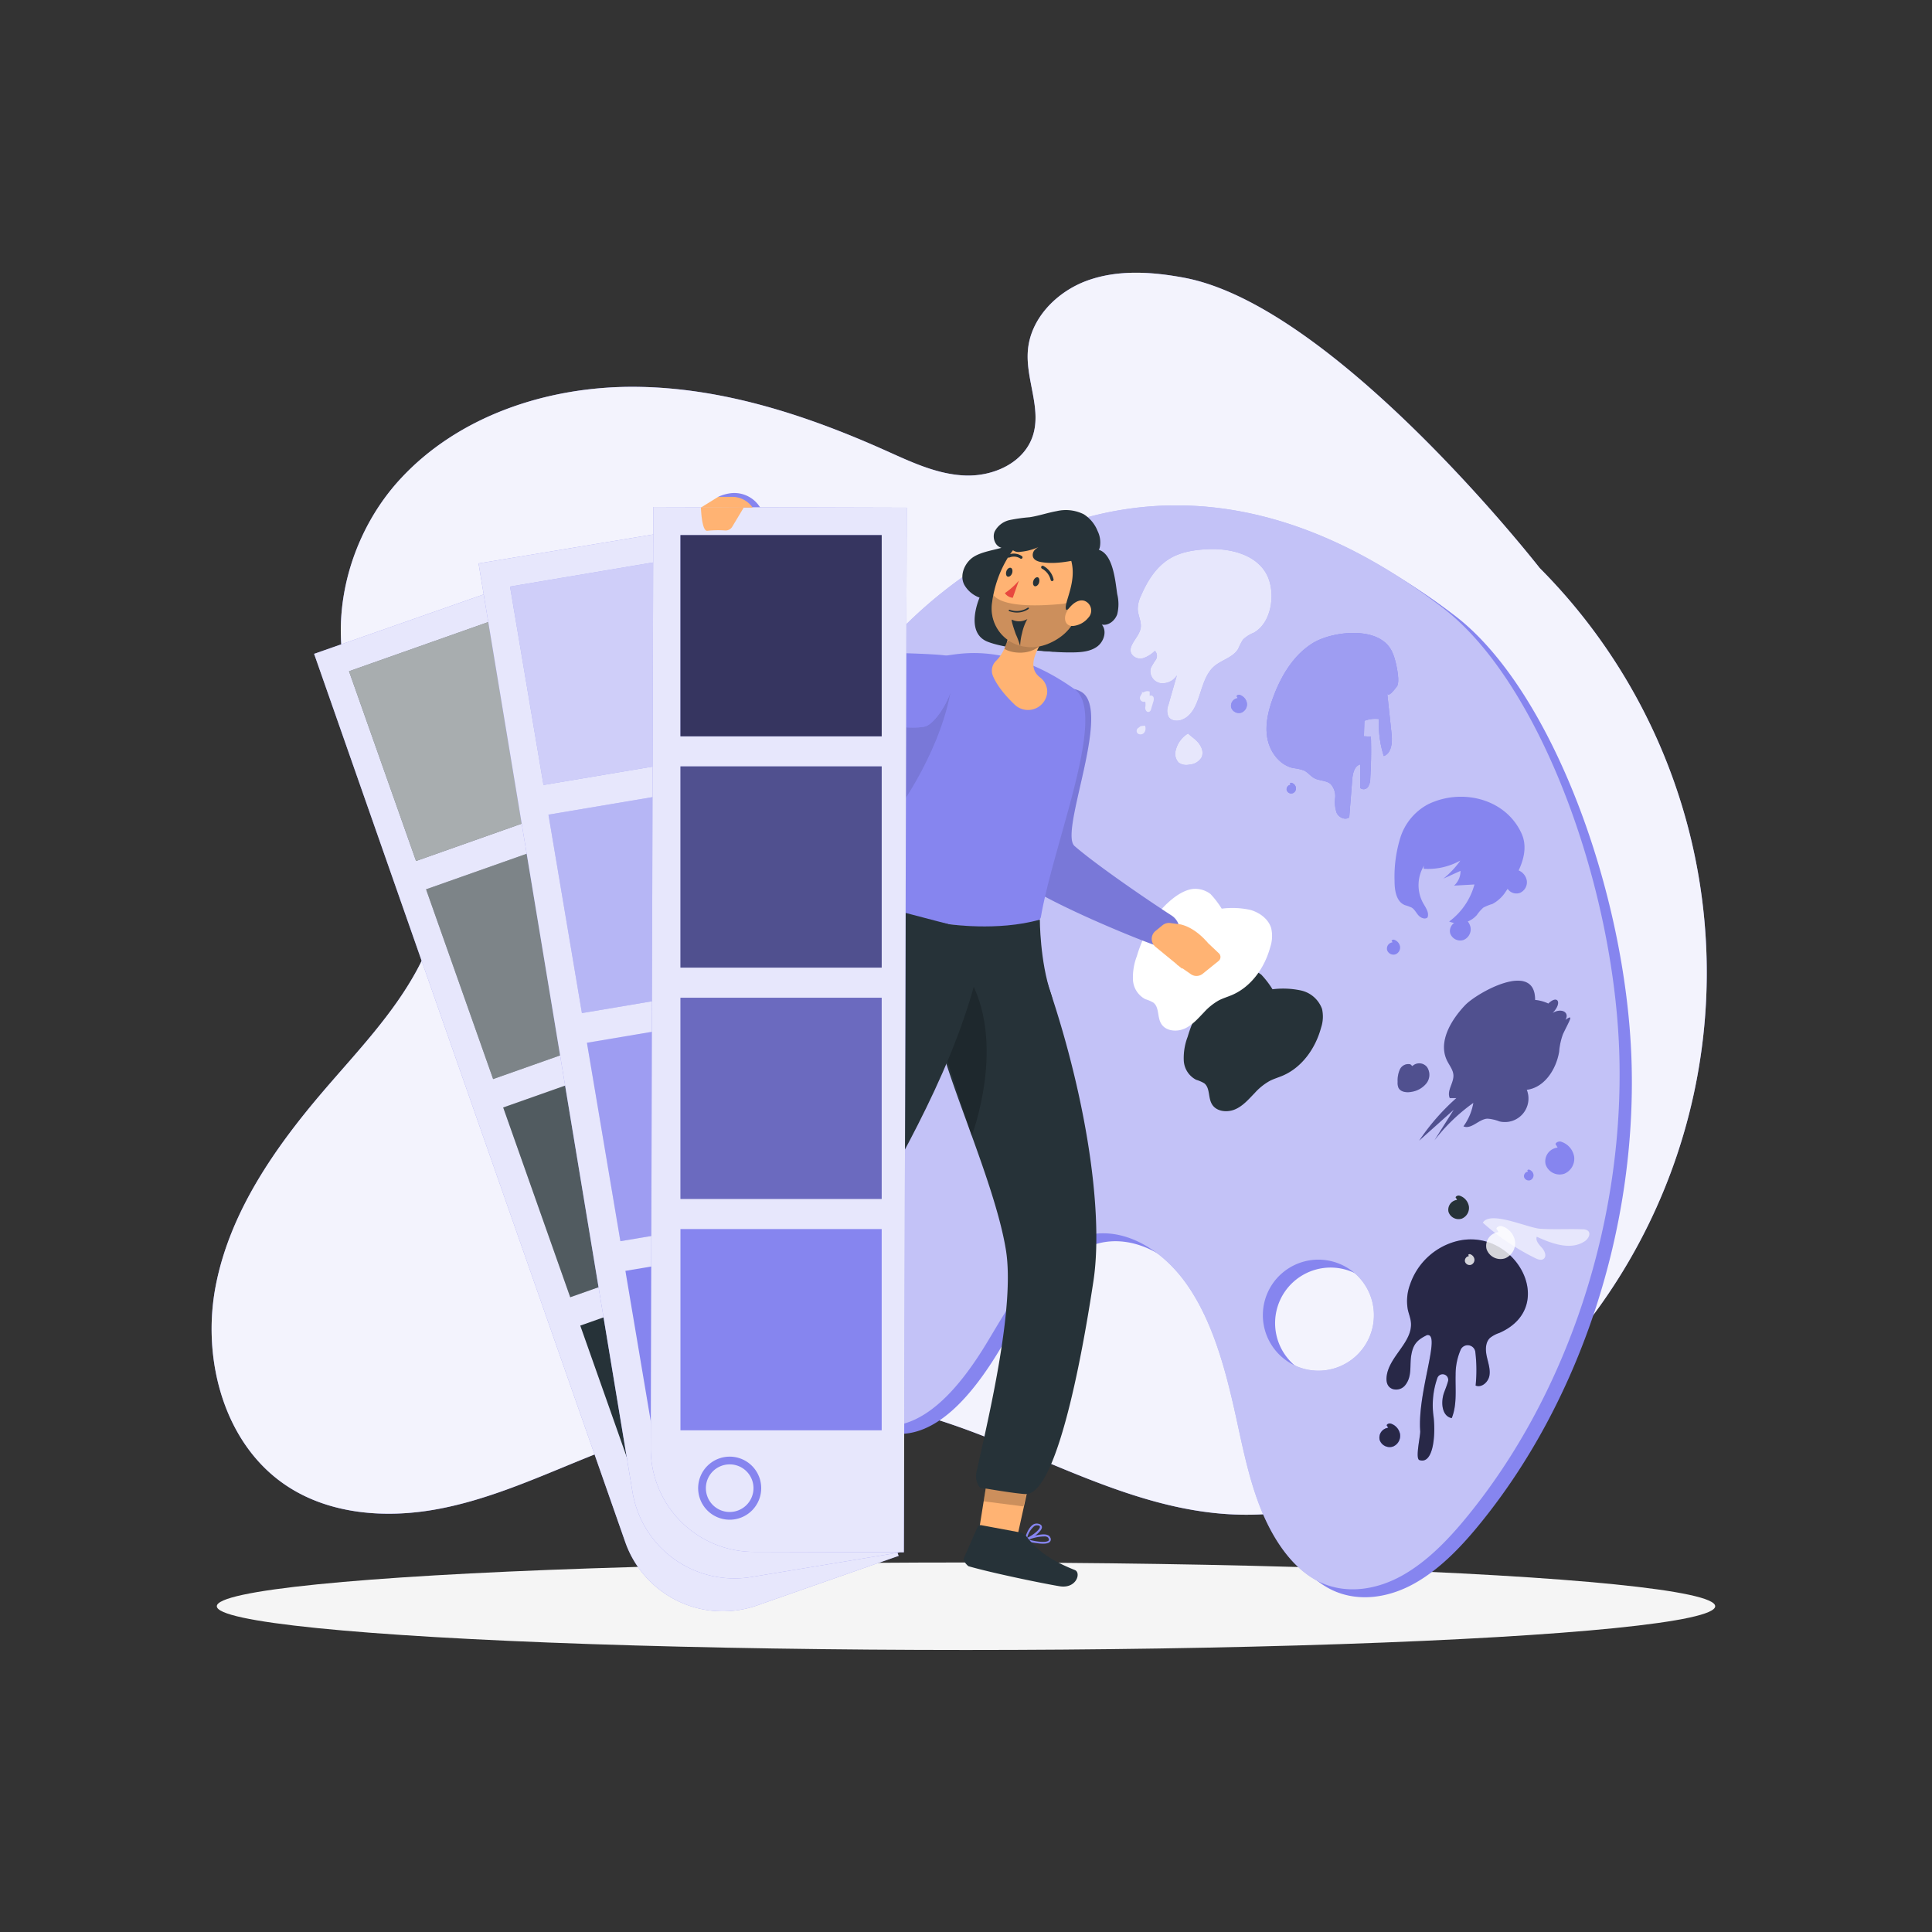 <svg xmlns="http://www.w3.org/2000/svg" viewBox="0 0 500 500"><rect x="0" y="0" width="500" height="500" fill="#333333" stroke="none"/><g id="freepik--background-simple--inject-1"><path d="M306.37,71.86c-8.29-1.54-17.06-2.12-25,.76S266.56,82.51,266,90.92c-.53,7.36,3.6,14.89,1.28,21.9s-10.21,10.5-17.45,10.24-14-3.49-20.58-6.44c-20.54-9.2-42.45-16.37-65-16.51s-45.77,7.51-60.92,24.15-20.3,43-9.06,62.45c5.39,9.36,14.06,16.77,18,26.81,4.79,12.13,1.81,26.17-4.42,37.62S92.48,272.11,84,282c-12.71,14.81-24.38,31.44-28.14,50.59s2.12,41.28,18.43,52c11,7.26,25.19,8.38,38.19,6.1S137.71,383,149.94,378c23.15-9.45,47.84-17.77,72.68-15,33,3.75,61.73,26.65,94.85,28.84,26,1.73,51.59-9.89,71.54-26.71A148.4,148.4,0,0,0,398.47,147S345.56,79.13,306.37,71.86Z" style="fill:#8685EF"></path><g style="opacity:0.9"><path d="M306.37,71.86c-8.29-1.54-17.06-2.12-25,.76S266.56,82.51,266,90.92c-.53,7.36,3.6,14.89,1.28,21.9s-10.21,10.5-17.45,10.24-14-3.49-20.58-6.44c-20.54-9.2-42.45-16.37-65-16.51s-45.77,7.51-60.92,24.15-20.3,43-9.06,62.45c5.39,9.36,14.06,16.77,18,26.81,4.79,12.13,1.81,26.17-4.42,37.62S92.48,272.11,84,282c-12.71,14.81-24.38,31.44-28.14,50.59s2.12,41.28,18.43,52c11,7.26,25.19,8.38,38.19,6.1S137.71,383,149.94,378c23.15-9.45,47.84-17.77,72.68-15,33,3.75,61.73,26.65,94.85,28.84,26,1.73,51.59-9.89,71.54-26.71A148.4,148.4,0,0,0,398.47,147S345.56,79.13,306.37,71.86Z" style="fill:#fff"></path></g></g><g id="freepik--Shadow--inject-1"><ellipse id="freepik--path--inject-1" cx="250" cy="415.69" rx="193.89" ry="11.32" style="fill:#f5f5f5"></ellipse></g><g id="freepik--Palette--inject-1"><path d="M422.24,274.61c-1.38-43.71-20.71-96.06-45.58-115.17-81-62.19-140.69,1.9-151.38,19.06s-16.37,38.13-20.66,59c-4,19.54-7,39.58-6.53,59.66s4.55,40.33,13.7,56.89c4.56,8.23,11,15.9,19.15,16.92,11.38,1.45,20.94-10.31,27.78-21.66s14-24.36,25.26-27.45c9.64-2.64,19.74,3.31,26.17,12.36s9.78,20.72,12.4,32.29c2,8.89,3.66,18,7,26.23s8.54,15.78,15.61,18.95c6.75,3,14.48,1.75,21.08-2s12.2-9.64,17.31-16C408.8,362.37,423.6,318.34,422.24,274.61Zm-78.31,82.17a14.37,14.37,0,1,1,14.8-13.92A14.36,14.36,0,0,1,343.93,356.78Z" style="fill:#8685EF"></path><path d="M419.07,272.56c-1.38-43.71-20.7-96.06-45.58-115.17-80.95-62.19-140.69,1.9-151.37,19.06s-16.38,38.13-20.67,59c-4,19.54-7,39.58-6.53,59.65s4.55,40.33,13.7,56.89c4.56,8.24,11,15.91,19.15,16.93,11.38,1.44,20.95-10.31,27.78-21.66s14.05-24.36,25.26-27.45c9.64-2.64,19.74,3.31,26.17,12.35s9.78,20.73,12.4,32.3c2,8.89,3.66,18,7,26.23s8.54,15.78,15.61,18.95c6.75,3,14.48,1.75,21.08-2s12.2-9.64,17.31-16C405.63,360.32,420.43,316.28,419.07,272.56Zm-78.31,82.17a14.37,14.37,0,1,1,14.8-13.92A14.36,14.36,0,0,1,340.76,354.73Z" style="fill:#8685EF"></path><g style="opacity:0.5"><path d="M419.07,272.56c-1.38-43.71-20.7-96.06-45.58-115.17-80.95-62.19-140.69,1.9-151.37,19.06s-16.38,38.13-20.67,59c-4,19.54-7,39.58-6.53,59.65s4.55,40.33,13.7,56.89c4.56,8.24,11,15.91,19.15,16.93,11.38,1.44,20.95-10.31,27.78-21.66s14.05-24.36,25.26-27.45c9.64-2.64,19.74,3.31,26.17,12.35s9.78,20.73,12.4,32.3c2,8.89,3.66,18,7,26.23s8.54,15.78,15.61,18.95c6.75,3,14.48,1.75,21.08-2s12.2-9.64,17.31-16C405.63,360.32,420.43,316.28,419.07,272.56Zm-78.31,82.17a14.37,14.37,0,1,1,14.8-13.92A14.36,14.36,0,0,1,340.76,354.73Z" style="fill:#fff"></path></g><path d="M312.36,257.86a36.86,36.86,0,0,0-5,10.47,15.36,15.36,0,0,0-1,6.12,5.93,5.93,0,0,0,3.21,5,9.3,9.3,0,0,1,2.07.89c1.53,1.17,1,3.63,1.95,5.32,1.08,2,3.9,2.34,6,1.46s3.58-2.66,5.15-4.27a15.05,15.05,0,0,1,3.87-3.11c1.07-.55,2.24-.89,3.35-1.36,5.05-2.16,8.52-7.14,9.94-12.44a9,9,0,0,0,.24-4.83,7.52,7.52,0,0,0-5.37-4.76,22.13,22.13,0,0,0-7.45-.33,23,23,0,0,0-2.9-3.78,6.49,6.49,0,0,0-4.57-1.32C318.22,251.33,314.34,255.18,312.36,257.86Z" style="fill:#263238"></path><path d="M299.21,237a36.86,36.86,0,0,0-5,10.47,15.36,15.36,0,0,0-1,6.12,6,6,0,0,0,3.21,5,9.3,9.3,0,0,1,2.07.89c1.53,1.17,1,3.63,1.95,5.32,1.08,2,3.9,2.34,6,1.46s3.59-2.66,5.15-4.27a15.4,15.4,0,0,1,3.87-3.11c1.08-.55,2.24-.89,3.35-1.36,5.06-2.16,8.52-7.14,9.94-12.45a9,9,0,0,0,.24-4.82c-.68-2.4-3-4.08-5.37-4.76a21.83,21.83,0,0,0-7.44-.33,24.63,24.63,0,0,0-2.9-3.79,6.52,6.52,0,0,0-4.58-1.31C305.08,230.49,301.19,234.34,299.21,237Z" style="fill:#fff"></path><path d="M398.6,318c3.68.25,7.38,0,11.06.15a2.12,2.12,0,0,1,1.33.4c.8.74.05,2.08-.86,2.69-3.62,2.41-8.46.64-12.41-1.17-.39,1,.56,2,1.32,2.85s1.33,2.24.43,2.89c-.62.44-1.48.13-2.16-.21a60.25,60.25,0,0,1-13.56-9.17C385.67,313.21,395.33,317.77,398.6,318Z" style="fill:#fff;opacity:0.6"></path><path d="M403.11,297a3.57,3.57,0,0,0-3.11,4.33,3.82,3.82,0,0,0,4.85,2.43,4.21,4.21,0,0,0,2.54-4.4,4.91,4.91,0,0,0-3.43-3.9c-.69-.21-1.79.47-1.21.9Z" style="fill:#8685EF"></path><path d="M395.43,303.21a1.19,1.19,0,0,0-1,1.43,1.27,1.27,0,0,0,1.6.8,1.38,1.38,0,0,0,.84-1.45,1.62,1.62,0,0,0-1.13-1.29c-.23-.07-.59.16-.4.3Z" style="fill:#8685EF"></path><path d="M377.1,310.53a2.57,2.57,0,0,0-2.23,3.1,2.74,2.74,0,0,0,3.47,1.74,3,3,0,0,0,1.81-3.15,3.52,3.52,0,0,0-2.44-2.79c-.5-.15-1.29.34-.87.65Z" style="fill:#263238"></path><path d="M375,321.86a17.34,17.34,0,0,0-10.08,10.57,12.32,12.32,0,0,0-.58,6.47c.23,1.07.66,2.1.79,3.19.61,5.29-5.84,9-6.29,14.34-.1,1.22.17,2.58,1.65,3.07a3,3,0,0,0,3.28-1.15c1.73-2.28,1-5.09,1.48-7.69.47-2.77,1.53-3.91,4.06-5.14,3.76-.59-2.52,14.67-1.76,24.87.08,1.18-1.34,7.09-.22,7.47,3.57,1.2,4.24-6.25,3.69-11.14A21.17,21.17,0,0,1,372,356.6a1.44,1.44,0,0,1,2.71,1c-.28,1-.66,1.92-1,2.83-.86,2.46-.6,6.08,2,6.58,1.42-3.51.9-7.47,1-11.26a16,16,0,0,1,1.38-6.59,2,2,0,0,1,3.71.63,39.15,39.15,0,0,1,.09,8.79c1.55.66,3.28-.9,3.57-2.56s-.33-3.33-.69-5-.38-3.59.83-4.76a7.9,7.9,0,0,1,2.43-1.3C404.24,337.85,391,315.57,375,321.86Z" style="fill:#8685EF"></path><path d="M375,321.86a17.34,17.34,0,0,0-10.08,10.57,12.32,12.32,0,0,0-.58,6.47c.23,1.07.66,2.1.79,3.19.61,5.29-5.84,9-6.29,14.34-.1,1.22.17,2.58,1.65,3.07a3,3,0,0,0,3.28-1.15c1.73-2.28,1-5.09,1.48-7.69.47-2.77,1.53-3.91,4.06-5.14,3.76-.59-2.52,14.67-1.76,24.87.08,1.18-1.34,7.09-.22,7.47,3.57,1.2,4.24-6.25,3.69-11.14A21.17,21.17,0,0,1,372,356.6a1.44,1.44,0,0,1,2.71,1c-.28,1-.66,1.92-1,2.83-.86,2.46-.6,6.08,2,6.58,1.42-3.51.9-7.47,1-11.26a16,16,0,0,1,1.38-6.59,2,2,0,0,1,3.71.63,39.15,39.15,0,0,1,.09,8.79c1.55.66,3.28-.9,3.57-2.56s-.33-3.33-.69-5-.38-3.59.83-4.76a7.9,7.9,0,0,1,2.43-1.3C404.24,337.85,391,315.57,375,321.86Z" style="opacity:0.7"></path><path d="M359.27,369.52a2.56,2.56,0,0,0-2.22,3.09,2.72,2.72,0,0,0,3.47,1.74,3,3,0,0,0,1.81-3.14,3.51,3.51,0,0,0-2.45-2.79c-.49-.15-1.28.34-.86.65Z" style="fill:#8685EF"></path><path d="M359.27,369.52a2.56,2.56,0,0,0-2.22,3.09,2.72,2.72,0,0,0,3.47,1.74,3,3,0,0,0,1.81-3.14,3.51,3.51,0,0,0-2.45-2.79c-.49-.15-1.28.34-.86.65Z" style="fill:#8685EF"></path><path d="M359.27,369.52a2.56,2.56,0,0,0-2.22,3.09,2.72,2.72,0,0,0,3.47,1.74,3,3,0,0,0,1.81-3.14,3.51,3.51,0,0,0-2.45-2.79c-.49-.15-1.28.34-.86.65Z" style="fill:#8685EF"></path><path d="M359.27,369.52a2.56,2.56,0,0,0-2.22,3.09,2.72,2.72,0,0,0,3.47,1.74,3,3,0,0,0,1.81-3.14,3.51,3.51,0,0,0-2.45-2.79c-.49-.15-1.28.34-.86.65Z" style="opacity:0.7"></path><g style="opacity:0.8"><path d="M387.82,318.87a3.58,3.58,0,0,0-3.12,4.33,3.82,3.82,0,0,0,4.85,2.44,4.22,4.22,0,0,0,2.54-4.41,4.9,4.9,0,0,0-3.42-3.9c-.7-.21-1.8.47-1.22.91Z" style="fill:#fff"></path><path d="M380.14,325.09a1.18,1.18,0,0,0-1,1.43,1.25,1.25,0,0,0,1.6.8,1.4,1.4,0,0,0,.84-1.45,1.64,1.64,0,0,0-1.13-1.29c-.23-.07-.6.16-.4.3Z" style="fill:#fff"></path></g><path d="M379.15,260.17c-3.68,3.88-7,9.5-4.66,14.3.61,1.25,1.58,2.39,1.66,3.77.11,2.05-1.81,4.09-.94,5.95h1.69a57,57,0,0,0-9.61,11l8.95-8-5,7.91a47.85,47.85,0,0,1,10.06-9.68,14.27,14.27,0,0,1-2.56,6.08c2.07.85,3.95-1.86,6.19-2a10.7,10.7,0,0,1,3.11.71,6.09,6.09,0,0,0,7.09-8.17c4.58-.58,7.6-5.29,8.37-9.84a17.22,17.22,0,0,1,1-4.59c1.68-3.51,2.92-5.34.63-3.65,1.16-2-1.05-3.18-3.32-1.8,2.59-2.67,1.31-4.79-1.1-2.44a10.48,10.48,0,0,0-3.43-.94C397.34,248.38,382.12,257,379.15,260.17Z" style="fill:#8685EF"></path><path d="M365,275.44a2.43,2.43,0,0,0-2.72,1.34,7,7,0,0,0-.57,3.22,3.34,3.34,0,0,0,.17,1.41c.51,1.24,2.21,1.42,3.52,1.14a6.16,6.16,0,0,0,3.75-2.18,3.6,3.6,0,0,0,.21-4.14,2.56,2.56,0,0,0-3.84-.32Z" style="fill:#8685EF"></path><g style="opacity:0.4"><path d="M379.15,260.17c-3.68,3.88-7,9.5-4.66,14.3.61,1.25,1.58,2.39,1.66,3.77.11,2.05-1.81,4.09-.94,5.95h1.69a57,57,0,0,0-9.61,11l8.95-8-5,7.91a47.85,47.85,0,0,1,10.06-9.68,14.27,14.27,0,0,1-2.56,6.08c2.07.85,3.95-1.86,6.19-2a10.7,10.7,0,0,1,3.11.71,6.09,6.09,0,0,0,7.09-8.17c4.58-.58,7.6-5.29,8.37-9.84a17.22,17.22,0,0,1,1-4.59c1.68-3.51,2.92-5.34.63-3.65,1.16-2-1.05-3.18-3.32-1.8,2.59-2.67,1.31-4.79-1.1-2.44a10.48,10.48,0,0,0-3.43-.94C397.34,248.38,382.12,257,379.15,260.17Z"></path><path d="M365,275.44a2.43,2.43,0,0,0-2.72,1.34,7,7,0,0,0-.57,3.22,3.34,3.34,0,0,0,.17,1.41c.51,1.24,2.21,1.42,3.52,1.14a6.16,6.16,0,0,0,3.75-2.18,3.6,3.6,0,0,0,.21-4.14,2.56,2.56,0,0,0-3.84-.32Z"></path></g><path d="M339.56,166.55c-4.86,3.11-8,8.36-10,13.75-1.28,3.42-2.22,7.12-1.58,10.71s3.2,7.05,6.78,7.78a11.72,11.72,0,0,1,2.71.61c1,.48,1.7,1.46,2.68,2,1.33.7,3.08.52,4.22,1.51a4.64,4.64,0,0,1,1.16,3.63,8.52,8.52,0,0,0,.42,3.87c.58,1.18,2.23,1.94,3.24,1.1.25-3.23.51-6.46.76-9.69.13-1.62.54-3.6,2.1-4,0,2,0,4.09,0,6.13a1.37,1.37,0,0,0,2-.32,4,4,0,0,0,.57-2.15c.23-3.6.28-7.21.17-10.82l-1.81-.12.13-4a8,8,0,0,1,3.75-.46,27.57,27.57,0,0,0,1.26,9.59c2.11-.79,2.25-3.68,2-5.93q-.56-5.22-1.12-10.45c.19,1.71,2.58-1.76,2.57-1.73.68-1.19,0-4.52-.29-5.8-.58-2.47-1.34-4.54-3.49-6C353.13,162.47,343.93,163.76,339.56,166.55Z" style="fill:#8685EF"></path><path d="M320.34,180.68a2,2,0,0,0-1.72,2.39,2.1,2.1,0,0,0,2.68,1.35,2.33,2.33,0,0,0,1.4-2.43,2.73,2.73,0,0,0-1.89-2.16c-.38-.11-1,.27-.67.5Z" style="fill:#8685EF"></path><path d="M334,203.1a1.16,1.16,0,0,0-1,1.4,1.23,1.23,0,0,0,1.57.79,1.35,1.35,0,0,0,.82-1.42,1.57,1.57,0,0,0-1.11-1.27c-.22-.07-.58.16-.39.29Z" style="fill:#8685EF"></path><g style="opacity:0.8"><path d="M339.56,166.55c-4.86,3.11-8,8.36-10,13.75-1.28,3.42-2.22,7.12-1.58,10.71s3.2,7.05,6.78,7.78a11.72,11.72,0,0,1,2.71.61c1,.48,1.7,1.46,2.68,2,1.33.7,3.08.52,4.22,1.51a4.64,4.64,0,0,1,1.16,3.63,8.52,8.52,0,0,0,.42,3.87c.58,1.18,2.23,1.94,3.24,1.1.25-3.23.51-6.46.76-9.69.13-1.62.54-3.6,2.1-4,0,2,0,4.09,0,6.13a1.37,1.37,0,0,0,2-.32,4,4,0,0,0,.57-2.15c.23-3.6.28-7.21.17-10.82l-1.81-.12.13-4a8,8,0,0,1,3.75-.46,27.57,27.57,0,0,0,1.26,9.59c2.11-.79,2.25-3.68,2-5.93q-.56-5.22-1.12-10.45c.19,1.71,2.58-1.76,2.57-1.73.68-1.19,0-4.52-.29-5.8-.58-2.47-1.34-4.54-3.49-6C353.13,162.47,343.93,163.76,339.56,166.55Z" style="fill:#8685EF"></path><path d="M320.34,180.68a2,2,0,0,0-1.72,2.39,2.1,2.1,0,0,0,2.68,1.35,2.33,2.33,0,0,0,1.4-2.43,2.73,2.73,0,0,0-1.89-2.16c-.38-.11-1,.27-.67.5Z" style="fill:#8685EF"></path><path d="M334,203.1a1.16,1.16,0,0,0-1,1.4,1.23,1.23,0,0,0,1.57.79,1.35,1.35,0,0,0,.82-1.42,1.57,1.57,0,0,0-1.11-1.27c-.22-.07-.58.16-.39.29Z" style="fill:#8685EF"></path></g><g style="opacity:0.4"><path d="M339.56,166.55c-4.86,3.11-8,8.36-10,13.75-1.28,3.42-2.22,7.12-1.58,10.71s3.2,7.05,6.78,7.78a11.72,11.72,0,0,1,2.71.61c1,.48,1.7,1.46,2.68,2,1.33.7,3.08.52,4.22,1.51a4.64,4.64,0,0,1,1.16,3.63,8.52,8.52,0,0,0,.42,3.87c.58,1.18,2.23,1.94,3.24,1.1.25-3.23.51-6.46.76-9.69.13-1.62.54-3.6,2.1-4,0,2,0,4.09,0,6.13a1.37,1.37,0,0,0,2-.32,4,4,0,0,0,.57-2.15c.23-3.6.28-7.21.17-10.82l-1.81-.12.13-4a8,8,0,0,1,3.75-.46,27.57,27.57,0,0,0,1.26,9.59c2.11-.79,2.25-3.68,2-5.93q-.56-5.22-1.12-10.45c.19,1.71,2.58-1.76,2.57-1.73.68-1.19,0-4.52-.29-5.8-.58-2.47-1.34-4.54-3.49-6C353.13,162.47,343.93,163.76,339.56,166.55Z" style="fill:#fff;opacity:0.5"></path><g style="opacity:0.2"><path d="M320.34,180.68a2,2,0,0,0-1.72,2.39,2.1,2.1,0,0,0,2.68,1.35,2.33,2.33,0,0,0,1.4-2.43,2.73,2.73,0,0,0-1.89-2.16c-.38-.11-1,.27-.67.5Z" style="fill:#fff"></path></g><g style="opacity:0.2"><path d="M334,203.1a1.16,1.16,0,0,0-1,1.4,1.23,1.23,0,0,0,1.57.79,1.35,1.35,0,0,0,.82-1.42,1.57,1.57,0,0,0-1.11-1.27c-.22-.07-.58.16-.39.29Z" style="fill:#fff"></path></g></g><path d="M369.52,208.18a14.84,14.84,0,0,0-7.1,8.57A34.2,34.2,0,0,0,360.91,228c0,2.4.42,5.3,2.63,6.23a13.62,13.62,0,0,1,1.79.65c.77.46,1.16,1.34,1.75,2s1.68,1.15,2.36.56c.49-1.24-.45-2.52-1.11-3.67a9.7,9.7,0,0,1,.5-10.2,1.58,1.58,0,0,0-.37,1.27,17.22,17.22,0,0,0,9.48-2.13,22.83,22.83,0,0,1-4.38,4.67l4.42-2a5,5,0,0,1-1.68,3.82l5.29-.3a17.7,17.7,0,0,1-6.55,9.59,6.36,6.36,0,0,0,7.18-1.69,10,10,0,0,1,1.68-1.92,12.67,12.67,0,0,1,2.35-.94,9.28,9.28,0,0,0,3.52-3.33c3.18-4.37,6.25-10,4-14.91C389.66,206.63,378.2,203.89,369.52,208.18Z" style="fill:#8685EF"></path><path d="M392.07,226.25a2.56,2.56,0,0,0-2.22,3.1,2.73,2.73,0,0,0,3.47,1.74,3,3,0,0,0,1.82-3.15,3.53,3.53,0,0,0-2.45-2.8c-.5-.15-1.29.34-.87.65Z" style="fill:#8685EF"></path><path d="M377.53,238.41a2.56,2.56,0,0,0-2.23,3.1,2.74,2.74,0,0,0,3.47,1.75,3,3,0,0,0,1.82-3.16,3.51,3.51,0,0,0-2.45-2.79c-.5-.16-1.29.34-.87.64Z" style="fill:#8685EF"></path><path d="M360.39,243.87a1.63,1.63,0,0,0-1.41,2,1.73,1.73,0,0,0,2.2,1.1,1.9,1.9,0,0,0,1.15-2,2.25,2.25,0,0,0-1.55-1.77c-.32-.09-.82.22-.55.41Z" style="fill:#8685EF"></path><path d="M312.87,142.12c-3.52.14-7.16.64-10.18,2.47-3.48,2.11-5.76,5.76-7.36,9.5a8.19,8.19,0,0,0-.88,3.54c.06,1.69,1.06,3.33.74,5-.46,2.42-3.56,4.55-2.31,6.67a2.73,2.73,0,0,0,3.09,1,8,8,0,0,0,2.91-1.86,1.84,1.84,0,0,1,.23,2.32,15.84,15.84,0,0,0-1.31,2.19,3.16,3.16,0,0,0,2.41,3.83,4.37,4.37,0,0,0,4.37-2q-1.11,3.82-2.2,7.66a3.87,3.87,0,0,0,0,3c.67,1.18,2.39,1.3,3.64.77,5-2.14,4.07-10.13,8.17-13.74,2-1.73,4.94-2.31,6.26-4.56a16.72,16.72,0,0,1,1.23-2.38,8.53,8.53,0,0,1,2.79-1.78c4.66-2.57,5.7-10.24,3.48-14.81C325.29,143.46,318.31,141.91,312.87,142.12Z" style="fill:#8685EF"></path><path d="M312.87,142.12c-3.52.14-7.16.64-10.18,2.47-3.48,2.11-5.76,5.76-7.36,9.5a8.19,8.19,0,0,0-.88,3.54c.06,1.69,1.06,3.33.74,5-.46,2.42-3.56,4.55-2.31,6.67a2.73,2.73,0,0,0,3.09,1,8,8,0,0,0,2.91-1.86,1.84,1.84,0,0,1,.23,2.32,15.84,15.84,0,0,0-1.31,2.19,3.16,3.16,0,0,0,2.41,3.83,4.37,4.37,0,0,0,4.37-2q-1.11,3.82-2.2,7.66a3.87,3.87,0,0,0,0,3c.67,1.18,2.39,1.3,3.64.77,5-2.14,4.07-10.13,8.17-13.74,2-1.73,4.94-2.31,6.26-4.56a16.72,16.72,0,0,1,1.23-2.38,8.53,8.53,0,0,1,2.79-1.78c4.66-2.57,5.7-10.24,3.48-14.81C325.29,143.46,318.31,141.91,312.87,142.12Z" style="fill:#fff;opacity:0.8"></path><path d="M304.31,194.06a3.3,3.3,0,0,0,.77,3.34,3.5,3.5,0,0,0,2.73.48,3.91,3.91,0,0,0,3.23-2,3.23,3.23,0,0,0-.18-2.49c-.79-1.74-2.14-2.36-3.39-3.56A6.92,6.92,0,0,0,304.31,194.06Z" style="fill:#8685EF"></path><path d="M304.31,194.06a3.3,3.3,0,0,0,.77,3.34,3.5,3.5,0,0,0,2.73.48,3.91,3.91,0,0,0,3.23-2,3.23,3.23,0,0,0-.18-2.49c-.79-1.74-2.14-2.36-3.39-3.56A6.92,6.92,0,0,0,304.31,194.06Z" style="fill:#fff;opacity:0.8"></path><g style="opacity:0.6"><path d="M294.66,188.34a.92.92,0,0,0-.17,1.52,1.23,1.23,0,0,0,1.66-.29,1.85,1.85,0,0,0,.16-1.78l-1.13.14Z" style="fill:#fff"></path></g><g style="opacity:0.6"><path d="M295.68,179.05c-.12.59-.67,1-.67,1.65a1,1,0,0,0,1.37.86,3.83,3.83,0,0,1,0,1.58c0,.53.32,1.19.85,1.11s.62-.54.74-.95l.49-1.64a1.91,1.91,0,0,0,.08-1.2c-.14-.38-.68-.63-1-.35,0-.38,0-.76,0-1.14a1.74,1.74,0,0,0-1.41.11c-.25.15-.73.21-.67-.07Z" style="fill:#fff"></path></g></g><g id="freepik--Character--inject-1"><path d="M262.88,227.18C269.07,233,298.3,244.73,300.2,245a4.28,4.28,0,0,0,3.95-1.23,4.57,4.57,0,0,0-1-6.87c-7.2-4.66-19.83-13.39-25.06-17.95-4.09-3.56,9.83-35.21,1.73-39.91C266.66,171.41,255.57,220.3,262.88,227.18Z" style="fill:#8685EF"></path><g style="opacity:0.1"><path d="M262.88,227.18C269.07,233,298.3,244.73,300.2,245a4.28,4.28,0,0,0,3.95-1.23,4.57,4.57,0,0,0-1-6.87c-7.2-4.66-19.83-13.39-25.06-17.95-4.09-3.56,9.83-35.21,1.73-39.91C266.66,171.41,255.57,220.3,262.88,227.18Z"></path></g><path d="M299,245l6.92,5.68s6.25-6,6.58-6.75c0,0-3-3.81-7-4.7l-2.64-.35a2.65,2.65,0,0,0-2,.57l-1.8,1.47A2.64,2.64,0,0,0,299,245Z" style="fill:#ffb373"></path><path d="M304.51,249.56l7.74-5.86,3.18,3a1.32,1.32,0,0,1-.07,2L311.27,252a2.55,2.55,0,0,1-3.07.12Z" style="fill:#ffb373"></path><path d="M278.09,178.36c8.67,6.18-5.33,39.41-8.7,58.92-.91,5.3-35.61,2.41-39.9-3.49l3.36-53.31A10.45,10.45,0,0,1,244,169.72C246.42,169.88,259.47,165.1,278.09,178.36Z" style="fill:#8685EF"></path><path d="M230.89,211.65s.93-14.88,2.09-23.49c3.45.24,6,.16,7-.37,2.11-1.17,4.63-4.8,6-8.57C242.72,196.38,230.89,211.65,230.89,211.65Z" style="opacity:0.1"></path><path d="M269.11,238s0,10.81,2.9,19.24c3.31,9.48-11.19,12.08-19.62,6.63l-5.45-3.53s-2.64-.42-21.54-10.74c-.4-.22-1.27-2.25-.06-7.27.94-3.93.57-4.35,2.84-7.69l17.18,4.5S258.06,241.12,269.11,238Z" style="fill:#263238"></path><path d="M267.21,379.85l-5.42,24.53c-.87.24-10,1.54-9.62-.84,1.15-7.28,3.61-22.56,3.61-22.56Z" style="fill:#ffb373"></path><path d="M265.34,398.74a.26.26,0,0,1,0-.48c.17-.07,4.1-1.67,5.77-1a1.21,1.21,0,0,1,.72.68.92.92,0,0,1-.12,1.08c-.48.55-1.8.57-3.15.38A17.68,17.68,0,0,1,265.34,398.74Zm5.13-1.11a11.24,11.24,0,0,0-4.24.83c1.9.52,4.56.86,5.14.24.07-.08.15-.22,0-.56a.79.79,0,0,0-.43-.41,4.21,4.21,0,0,0-.48-.12Z" style="fill:#8685EF"></path><path d="M265.23,398.61a.23.23,0,0,1,0-.25c0-.12.68-2.89,2.16-3.82a1.84,1.84,0,0,1,1.43-.17c.68.16.8.54.84.83,0,1.2-2.76,3.13-4.1,3.53h-.11Zm2.39-3.61a5.83,5.83,0,0,0-1.8,3c1.39-.61,3.39-2.17,3.31-2.88,0-.06,0-.24-.44-.35l-.16,0A1.32,1.32,0,0,0,267.62,395Z" style="fill:#8685EF"></path><path d="M264,396.59l-10.05-1.87a.89.89,0,0,0-1,.57l-3.51,7.95c-.3.82,1.13,2.09,1.22,2.1,6,1.74,19.19,4.46,23.56,5.18s5.66-3.52,3.94-4.2c-7.74-3.08-10.37-6-12.55-8.73A2.54,2.54,0,0,0,264,396.59Z" style="fill:#263238"></path><g style="opacity:0.2"><polygon points="254.57 388.54 255.78 380.99 267.21 379.85 264.87 389.86 254.57 388.54"></polygon></g><path d="M182.7,358.43l-18,17.53c-.85-.27-9.2-4.19-7.58-6,5-5.46,15.39-16.88,15.39-16.88Z" style="fill:#ffb373"></path><path d="M170.78,373.19a.27.27,0,0,1,0-.29.28.28,0,0,1,.27-.11c.18,0,4.34.85,5.35,2.36a1.25,1.25,0,0,1,.23,1,.93.93,0,0,1-.7.83c-.7.2-1.81-.51-2.83-1.41A17,17,0,0,1,170.78,373.19Zm4.89,1.89a11.15,11.15,0,0,0-4-1.63c1.3,1.48,3.33,3.21,4.15,3,.11,0,.25-.1.32-.46a.75.75,0,0,0-.13-.58,2.9,2.9,0,0,0-.34-.36Z" style="fill:#8685EF"></path><path d="M170.76,373a.22.22,0,0,1,.11-.22c.09-.08,2.15-2.05,3.9-2a1.86,1.86,0,0,1,1.29.65.91.91,0,0,1,.24,1.14c-.62,1-4,1.11-5.36.71l-.1-.05Zm4-1.7a5.86,5.86,0,0,0-3.17,1.55c1.5.26,4,.05,4.34-.59,0-.06.12-.21-.17-.53l-.15-.07A1.29,1.29,0,0,0,174.73,371.32Z" style="fill:#8685EF"></path><path d="M170.82,370.65l-7.37-7.07a.89.89,0,0,0-1.15-.07l-7.3,4.72c-.7.52-.2,2.36-.13,2.43,4.09,4.76,13.6,14.25,16.86,17.25s6.66.17,5.59-1.36c-4.77-6.81-5.37-10.7-5.69-14.17A2.59,2.59,0,0,0,170.82,370.65Z" style="fill:#263238"></path><g style="opacity:0.2"><polygon points="167.37 358.76 172.52 353.11 182.7 358.43 175.25 365.52 167.37 358.76"></polygon></g><path d="M242.29,263.89c.41,10.8,15.07,41,18.06,59.73,2.29,14.47-4.19,41.89-7.62,57.28a4.77,4.77,0,0,0,.88,4.08s8.92,1.55,11.74,1.68c9,.42,16-44.37,17.66-55.32,2.74-18.6-2.37-51.06-13.93-82.53-1.94-5.28-7.69-3.5-14.91-3.07C252.86,245.82,241.89,253.4,242.29,263.89Z" style="fill:#263238"></path><path d="M250.42,252.42c-1.36-2.23-5.34,21.86-5.34,21.86L251.47,294S260.85,269.53,250.42,252.42Z" style="opacity:0.2"></path><path d="M225.47,247.8c-40.17,96.43-59.33,100-57,107.45,0,0,7.14,5.64,8.9,7.85,4.16,5.24,36-28.19,41.4-37.87,12.05-21.63,26.63-45.39,33.58-71.08,1.47-5.43-.76-11.41-7-15C244.22,238.49,229.51,238.11,225.47,247.8Z" style="fill:#263238"></path><path d="M281.82,144.14a3.31,3.31,0,0,0,2.84-2.65,6.67,6.67,0,0,0-.6-4.06,9.11,9.11,0,0,0-3.6-4.35,10.39,10.39,0,0,0-7-.8c-2.35.42-4.62,1.22-7,1.58a43.34,43.34,0,0,0-5.11.72,5.76,5.76,0,0,0-3.94,3c-.65,1.6.11,3.78,1.78,4.19-2.43.7-6,1.18-7.92,2.87s-2.9,4.61-1.65,6.81a7.45,7.45,0,0,0,3.89,3.21s-4,9.07,2.14,11.44c5.54,2.14,17,2.54,17,2.54C277.68,165.49,281.82,144.14,281.82,144.14Z" style="fill:#263238"></path><path d="M289.14,153.77a10.84,10.84,0,0,1,0,5.19c-.57,1.65-2.27,3.06-4,2.67,1.41,1.66.57,4.41-1.19,5.7s-4.07,1.48-6.25,1.51a58.74,58.74,0,0,1-6.89-.31,5.54,5.54,0,0,1-3.54-1.29c-1.4-1.48-.87-3.88-.08-5.76a59.2,59.2,0,0,1,8-12.81c1.74-2.25,6-7.72,9.49-6.27S288.67,150.71,289.14,153.77Z" style="fill:#263238"></path><path d="M260.57,166.24s0,0,0,0a38.13,38.13,0,0,0,1.61-8.35l7.26,8.51c-1.73,2.94-3.34,6.59-.28,8.91a4.62,4.62,0,0,1,1.86,3.64,4.11,4.11,0,0,1-.19,1.24,5,5,0,0,1-8.29,2.12c-3.4-3.27-4.94-5.8-5.63-7.53a3.51,3.51,0,0,1,.93-3.81,10.12,10.12,0,0,0,2.07-3.06Z" style="fill:#ffb373"></path><path d="M260.56,166.26l0,0s0,0,0,0a8.68,8.68,0,0,0,.56-.79L269,167.2c-2.82,2.47-7.35,1.86-9.07.7Z" style="opacity:0.3;isolation:isolate"></path><path d="M274.31,165.09l.73-.37h0c2.32-1.91,3.6-4.38,5.27-8.29.44-1,.89-2.1,1.4-3.31a11.51,11.51,0,0,0,.93-5.08,11.81,11.81,0,0,0-.45-2.7c-1.77,3.42-2.74,7.17-3.89,10.82A33.29,33.29,0,0,1,274.31,165.09Z" style="fill:#263238"></path><path d="M256.72,156.23a10,10,0,0,0,7.68,11h.06a10.93,10.93,0,0,0,5.68-.23,12.19,12.19,0,0,0,2-.79c.27-.12.52-.26.76-.39a14.52,14.52,0,0,0,2.16-1.46h0c2.32-1.91,3.6-4.38,5.27-8.29.44-1,.89-2.1,1.4-3.31a11.51,11.51,0,0,0,.93-5.08,12,12,0,0,0-.45-2.7,9.15,9.15,0,0,0-.42-1.14,10.86,10.86,0,0,0-10.65-6.74c-3.87.17-7,2.58-9.41,5.87-.24.33-.46.67-.68,1A29.68,29.68,0,0,0,256.72,156.23Z" style="fill:#ffb373"></path><path d="M278,158.72a24.87,24.87,0,0,1-.4,2.84,12.6,12.6,0,0,1-2.52,2.82h0a14.52,14.52,0,0,1-2.16,1.46c-.24.13-.49.27-.76.39a12.19,12.19,0,0,1-2,.79,11,11,0,0,1-5.68.23l-.06,0a10,10,0,0,1-7.68-11c.08-.72.2-1.47.36-2.23,1.1,1.4,4.86,3.54,18.05,2.24.58-.06,1.14-.43,1.7-.26C277.86,156.28,278.06,157.64,278,158.72Z" style="opacity:0.2;isolation:isolate"></path><path d="M268.91,150.82c-.22.63-.73,1-1.13.89s-.56-.78-.34-1.41.74-1,1.14-.89S269.09,150.21,268.91,150.82Z" style="fill:#263238"></path><path d="M261.93,148.35c-.23.64-.74,1-1.14.89s-.55-.78-.34-1.41.74-1,1.14-.88S262.14,147.72,261.93,148.35Z" style="fill:#263238"></path><path d="M263.68,150.26a18,18,0,0,1-3.63,3.24,2.84,2.84,0,0,0,2.06,1.21Z" style="fill:#e8483f"></path><path d="M262.12,158.42a5.79,5.79,0,0,1-.93-.25.21.21,0,0,1-.13-.25h0a.21.21,0,0,1,.26-.11,5.17,5.17,0,0,0,4.67-.54.2.2,0,0,1,.24.31A5.32,5.32,0,0,1,262.12,158.42Z" style="fill:#263238"></path><path d="M272.22,150.39a.38.38,0,0,1-.31-.33,4.58,4.58,0,0,0-2.25-2.9.41.41,0,0,1-.17-.54.38.38,0,0,1,.51-.17h0a5.29,5.29,0,0,1,2.67,3.5.4.4,0,0,1-.34.44h0A.25.25,0,0,1,272.22,150.39Z" style="fill:#263238"></path><path d="M261,144.32a.43.43,0,0,1-.3-.26.41.41,0,0,1,.24-.51,3.73,3.73,0,0,1,3.54.38.39.39,0,0,1,.09.52l0,0a.38.38,0,0,1-.54.08h0a3,3,0,0,0-2.78-.25A.44.44,0,0,1,261,144.32Z" style="fill:#263238"></path><path d="M275.91,157.75c.24.52,1.84-1.61,2.41-1.6a7.61,7.61,0,0,1,2,.27c-1.68,3.91-2.95,6.38-5.28,8.29a22,22,0,0,0,9-8,12.81,12.81,0,0,0-.56-13c-.19-.29-.62-.27-1-.21s-2,0-2.72,0A3.31,3.31,0,0,0,277.2,145C278.83,150.72,275.17,156.16,275.91,157.75Z" style="fill:#263238"></path><path d="M281.7,159.81a5.85,5.85,0,0,1-3.88,2.18c-2,.21-2.69-1.72-1.83-3.49.79-1.59,2.78-3.62,4.68-3a2.68,2.68,0,0,1,1,4.35Z" style="fill:#ffb373"></path><path d="M263.73,138.88a4.38,4.38,0,0,0-1.71,1.41,1.72,1.72,0,0,0,.09,2.08,2.42,2.42,0,0,0,1.94.44,14.6,14.6,0,0,0,5.58-1.66,5.6,5.6,0,0,0-1.76,1.09,1.9,1.9,0,0,0-.53,1.9c.3.85,1.3,1.19,2.18,1.34,3.06.51,6.19,0,9.24-.61,1.52-.28,3.28-.73,3.9-2.15.75-1.7-.7-3.63-2.36-4.45A17.81,17.81,0,0,0,263.73,138.88Z" style="fill:#263238"></path><path d="M265.89,160.2a12.6,12.6,0,0,0-1.37,3.63,14.68,14.68,0,0,0-.51,3.35,20,20,0,0,0-1.1-3c-.22-.57-1.43-4.05-1-3.8A4.23,4.23,0,0,0,265.89,160.2Z" style="fill:#263238"></path><path d="M246,179.22c-1.38,3.77-3.9,7.4-6,8.57-.95.53-3.52.61-7,.37-11.85-.84-34-5.58-35.52-9.56-1.29-3.35-1.58-5.55-1.34-7l-7.54-39.4a13.24,13.24,0,0,1-.23-2.76l-2.48-.87a11,11,0,0,1,3.1-.91,7.85,7.85,0,0,1,8.18,4.5l5.45,11.64a70.14,70.14,0,0,1,6.46,24.72v.13c12.87,0,35.13.48,36,1.12C247.57,171.54,247.34,175.45,246,179.22Z" style="fill:#8685EF"></path><path d="M195.89,415.5l36.67-12.84L143.19,147.52l-61.9,21.69,80.53,229.9A26.74,26.74,0,0,0,195.89,415.5Z" style="fill:#8685EF"></path><g style="opacity:0.8"><path d="M195.89,415.5l36.67-12.84L143.19,147.52l-61.9,21.69,80.53,229.9A26.74,26.74,0,0,0,195.89,415.5Z" style="fill:#fff"></path></g><rect x="157.37" y="332.89" width="52.08" height="52.08" transform="translate(-109.11 81.62) rotate(-19.46)" style="fill:#263238"></rect><rect x="137.42" y="276.44" width="52.08" height="52.08" transform="translate(-91.44 71.75) rotate(-19.46)" style="fill:#263238"></rect><rect x="137.42" y="276.44" width="52.08" height="52.08" transform="translate(-91.44 71.75) rotate(-19.46)" style="fill:#fff;opacity:0.2"></rect><rect x="117.47" y="219.99" width="52.08" height="52.08" transform="translate(-73.78 61.87) rotate(-19.46)" style="fill:#263238"></rect><rect x="117.47" y="219.99" width="52.08" height="52.08" transform="translate(-73.78 61.87) rotate(-19.46)" style="fill:#fff;opacity:0.4"></rect><rect x="97.52" y="163.55" width="52.08" height="52.08" transform="translate(-56.11 52) rotate(-19.46)" style="fill:#263238"></rect><rect x="97.52" y="163.55" width="52.08" height="52.08" transform="translate(-56.11 52) rotate(-19.46)" style="fill:#fff;opacity:0.6"></rect><path d="M194.43,408.13l38.33-6.35-44.2-266.7-64.71,10.73,39.84,240.32A26.73,26.73,0,0,0,194.43,408.13Z" style="fill:#8685EF"></path><g style="opacity:0.8"><path d="M194.43,408.13l38.33-6.35-44.2-266.7-64.71,10.73,39.84,240.32A26.73,26.73,0,0,0,194.43,408.13Z" style="fill:#fff"></path></g><rect x="165.82" y="324.21" width="52.08" height="52.08" transform="translate(-55.56 36.77) rotate(-9.57)" style="fill:#8685EF"></rect><rect x="155.86" y="265.18" width="52.08" height="52.08" transform="translate(-45.88 34.29) rotate(-9.57)" style="fill:#8685EF"></rect><rect x="155.86" y="265.18" width="52.08" height="52.08" transform="translate(-45.88 34.29) rotate(-9.57)" style="fill:#fff;opacity:0.2"></rect><rect x="145.91" y="206.14" width="52.08" height="52.08" transform="translate(-36.21 31.82) rotate(-9.57)" style="fill:#8685EF"></rect><rect x="145.91" y="206.14" width="52.08" height="52.08" transform="translate(-36.21 31.82) rotate(-9.57)" style="fill:#fff;opacity:0.4"></rect><rect x="135.96" y="147.11" width="52.08" height="52.08" transform="translate(-26.53 29.34) rotate(-9.57)" style="fill:#8685EF"></rect><rect x="135.96" y="147.11" width="52.08" height="52.08" transform="translate(-26.53 29.34) rotate(-9.57)" style="fill:#fff;opacity:0.6"></rect><path d="M195.06,401.62l38.86.11.74-270.34-65.58-.18-.67,243.6A26.72,26.72,0,0,0,195.06,401.62Z" style="fill:#8685EF"></path><g style="opacity:0.8"><path d="M195.06,401.62l38.86.11.74-270.34-65.58-.18-.67,243.6A26.72,26.72,0,0,0,195.06,401.62Z" style="fill:#fff"></path></g><path d="M196,385.13a7.16,7.16,0,1,1-7.16-7.15A7.15,7.15,0,0,1,196,385.13Z" style="fill:none;stroke:#8685EF;stroke-miterlimit:10;stroke-width:2px"></path><rect x="176.1" y="318.08" width="52.08" height="52.08" style="fill:#8685EF"></rect><rect x="176.1" y="258.21" width="52.08" height="52.08" style="fill:#8685EF"></rect><rect x="176.1" y="258.21" width="52.08" height="52.08" style="opacity:0.2"></rect><rect x="176.1" y="198.34" width="52.08" height="52.08" style="fill:#8685EF"></rect><rect x="176.1" y="198.34" width="52.08" height="52.08" style="opacity:0.4"></rect><rect x="176.1" y="138.48" width="52.08" height="52.08" style="fill:#8685EF"></rect><rect x="176.1" y="138.48" width="52.08" height="52.08" style="opacity:0.6"></rect><path d="M181.4,131.36s.18,6.32,1.7,6a25.9,25.9,0,0,1,4.63-.07,2,2,0,0,0,1.79-1l3-5Z" style="fill:#ffb373"></path><path d="M181.4,131.36l4.47-2.78h3.6a6.47,6.47,0,0,1,5.31,2.78H181.4Z" style="fill:#ffb373"></path></g></svg>

